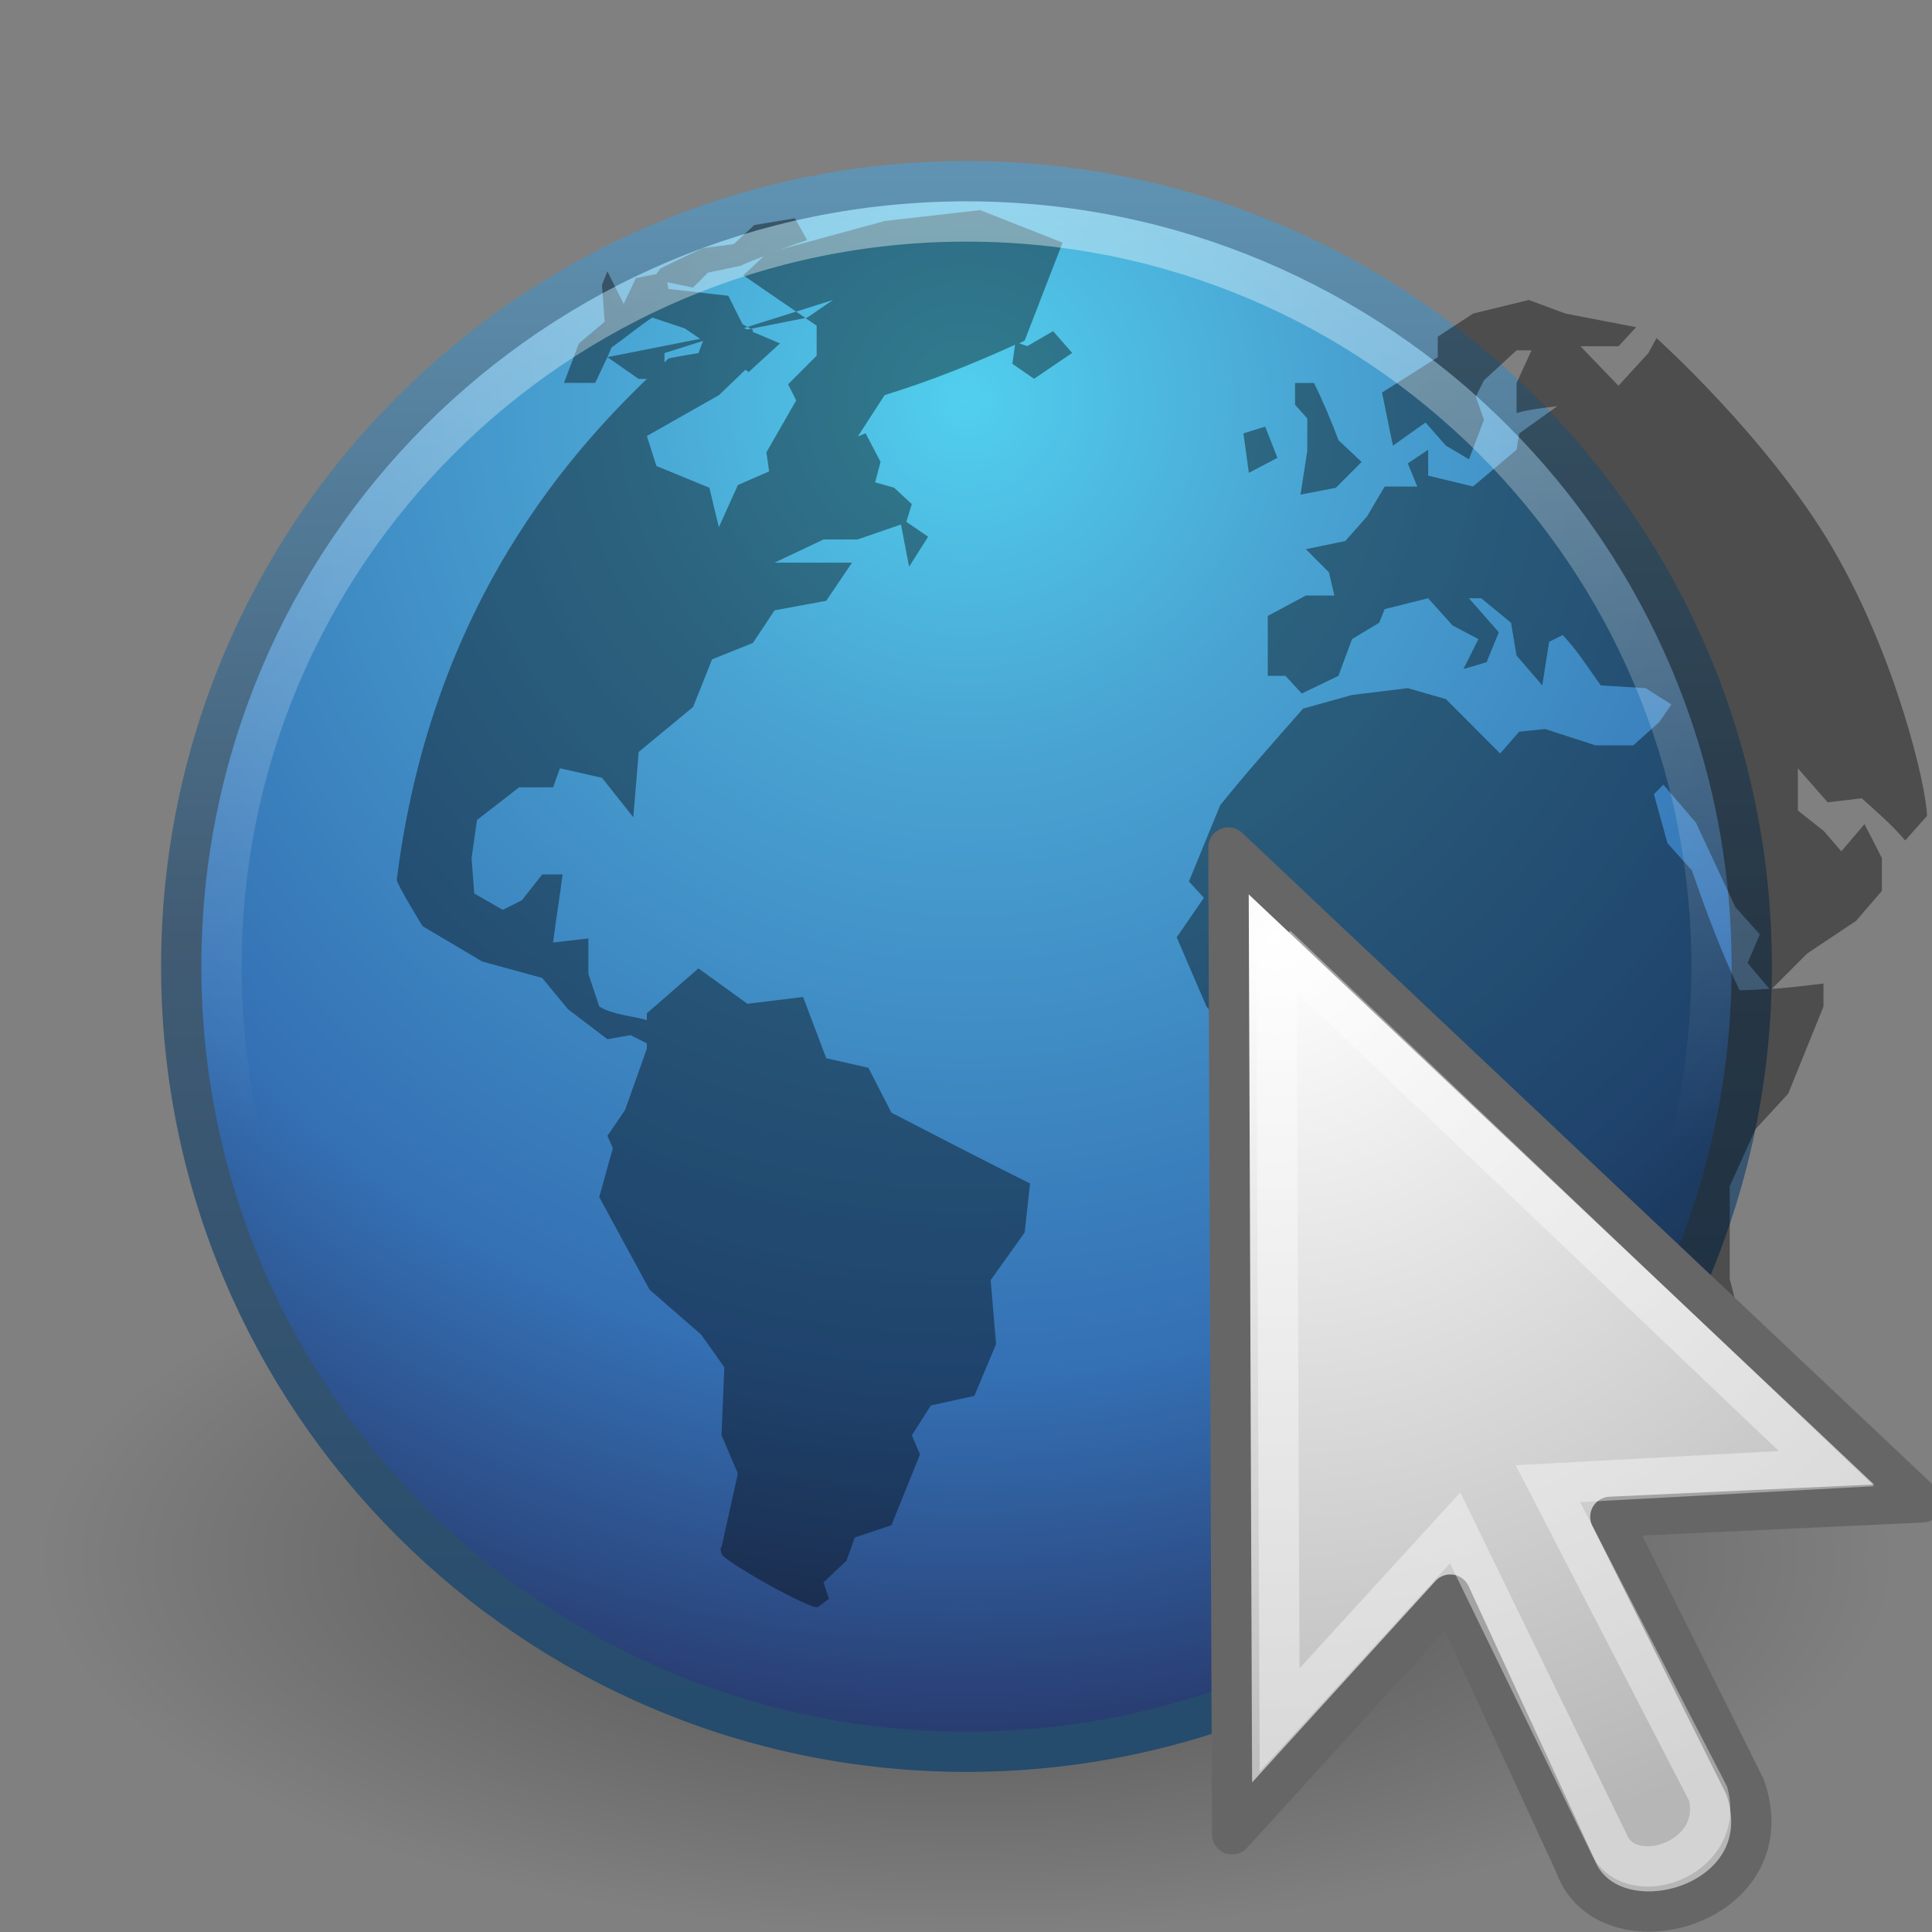 <!-- Created with Inkscape (http://www.inkscape.org/) -->
<svg xmlns:rdf="http://www.w3.org/1999/02/22-rdf-syntax-ns#" xmlns="http://www.w3.org/2000/svg" height="32" width="32" version="1.1" xmlns:cc="http://creativecommons.org/ns#" xmlns:xlink="http://www.w3.org/1999/xlink" xmlns:dc="http://purl.org/dc/elements/1.1/">
 <rect width="100%" height="100%" fill="#808080" stroke="none"/>
 <defs>
  <radialGradient id="radialGradient2418" gradientUnits="userSpaceOnUse" cy="24.149" cx="17.814" gradientTransform="matrix(-2.644,0,2.93653e-8,2.534,78.725,-37.986)" r="9.125">
   <stop stop-color="#FFF" offset="0"/>
   <stop stop-color="#b6b6b6" offset="1"/>
  </radialGradient>
  <linearGradient id="linearGradient3697" y2="-1.462" gradientUnits="userSpaceOnUse" x2="62.2" gradientTransform="matrix(2.115,0,0,2.115,-107.577,31.427)" y1="-12.489" x1="62.2">
   <stop stop-color="#FFF" offset="0"/>
   <stop stop-color="#FFF" stop-opacity="0" offset="1"/>
  </linearGradient>
  <radialGradient id="radialGradient3705" gradientUnits="userSpaceOnUse" cy="-8.726" cx="61.24" gradientTransform="matrix(0,3.523,-3.523,0,-6.744,-205.799)" r="9.755">
   <stop stop-color="#51cfee" offset="0"/>
   <stop stop-color="#49a3d2" offset="0.262"/>
   <stop stop-color="#3470b4" offset="0.705"/>
   <stop stop-color="#273567" offset="1"/>
  </radialGradient>
  <linearGradient id="linearGradient3713" y2="2.689" gradientUnits="userSpaceOnUse" x2="20" gradientTransform="matrix(0.98,0,0,0.98,0.09,0.87)" y1="43" x1="20">
   <stop stop-color="#254b6d" offset="0"/>
   <stop stop-color="#415b73" offset="0.5"/>
   <stop stop-color="#6195b5" offset="1"/>
  </linearGradient>
  <radialGradient id="radialGradient3757" gradientUnits="userSpaceOnUse" cy="4.625" cx="62.625" gradientTransform="matrix(1,0,0,0.341,0,3.047)" r="10.625">
   <stop stop-color="#000" offset="0"/>
   <stop stop-color="#000" stop-opacity="0" offset="1"/>
  </radialGradient>
 </defs>
 <g transform="scale(0.667,0.667)">
  <path opacity="0.4" d="m73.25,4.625a10.625,3.625,0,1,1,-21.25,0,10.625,3.625,0,1,1,21.25,0z" fill-rule="evenodd" transform="matrix(2.165,0,0,2.564,-111.565,26.85)" fill="url(#radialGradient3757)"/>
  <path d="M43.5,23.999c0,10.77-8.731,19.501-19.5,19.501s-19.5-8.731-19.5-19.501c0-10.769,8.731-19.499,19.5-19.499s19.5,8.73,19.5,19.499z" fill-rule="nonzero" stroke="url(#linearGradient3713)" stroke-miterlimit="4" stroke-dasharray="none" stroke-width="1" fill="url(#radialGradient3705)"/>
  <path opacity="0.4" d="m24.33,5.218-2.362,0.27-2.599,0.71c0.221-0.078,0.446-0.162,0.675-0.237l-0.304-0.541-1.012,0.169-0.507,0.473-0.776,0.101-0.709,0.338-0.337,0.169-0.101,0.135-0.507,0.101-0.303,0.642-0.405-0.811-0.135,0.338,0.068,0.913-0.641,0.541-0.371,0.98h0.776l0.304-0.642,0.101-0.237c0.341-0.242,0.665-0.511,1.012-0.744l0.81,0.27c0.527,0.359,1.058,0.723,1.586,1.082l0.776-0.71-0.878-0.372-0.405-0.811-1.485-0.169-0.033-0.169,0.641,0.135,0.371-0.372,0.81-0.169c0.192-0.093,0.38-0.161,0.574-0.237l-0.506,0.473,1.822,1.251v0.744l-0.709,0.71,0.945,1.893,0.641-0.372,0.81-1.251c1.139-0.353,2.165-0.763,3.24-1.251l-0.068,0.473,0.54,0.372,0.945-0.642-0.472-0.541-0.641,0.372-0.202-0.068c0.047-0.021,0.088-0.046,0.135-0.068l0.943-2.434-2.058-0.811zm-9.247,3.651,0.776,0.541,0.641,0,0-0.642l4.185-1.319-0.641,0.439zm22.881-1.42-1.384,0.338-0.877,0.575v0.507l-1.384,0.879,0.27,1.319,0.81-0.575,0.506,0.575,0.574,0.338,0.371-0.98-0.202-0.575,0.202-0.406,0.81-0.744h0.371l-0.371,0.811v0.744c0.334-0.091,0.671-0.126,1.012-0.169l-0.945,0.676-0.068,0.406-1.08,0.913-1.114-0.27v-0.642l-0.506,0.338,0.236,0.575h-0.81l-0.439,0.744-0.54,0.609-0.979,0.203,0.574,0.575,0.135,0.575h-0.709l-0.945,0.507v1.488h0.439l0.405,0.439,0.911-0.439,0.337-0.913,0.675-0.406,0.135-0.338,1.08-0.27,0.607,0.676,0.641,0.338-0.371,0.744,0.574-0.169,0.304-0.744-0.742-0.845h0.304l0.742,0.609,0.135,0.811,0.641,0.744,0.169-1.082,0.337-0.169c0.359,0.374,0.642,0.83,0.945,1.251l1.114,0.068,0.641,0.406-0.304,0.439-0.641,0.575h-0.945l-1.249-0.406-0.641,0.068-0.472,0.541-1.35-1.352-0.945-0.27-1.384,0.169-1.215,0.338c-0.693,0.787-1.403,1.583-2.059,2.4l-0.776,1.893,0.371,0.406-0.675,0.98,0.742,1.724c0.618,0.7,1.239,1.395,1.856,2.096l0.911-0.778,0.371,0.473,0.979-0.642,0.337,0.372h0.979l0.574,0.642-0.337,1.149,0.675,0.778-0.034,1.352,0.506,0.98-0.371,0.845c-0.036,0.606-0.068,1.185-0.068,1.792,0.298,0.821,0.596,1.641,0.877,2.468l0.202,1.319v0.676h0.54l0.776-0.507h0.945l1.417-1.589-0.169-0.541,0.945-0.845-0.709-0.778,0.844-0.676,0.81-0.507,0.371-0.406-0.236-0.913c0-0.768,0-1.53,0-2.299l0.641-1.42,0.81-0.879,0.877-2.164v-0.575c-0.437,0.055-0.855,0.105-1.282,0.135l0.877-0.879,1.215-0.811,0.641-0.744v-0.811c-0.14-0.277-0.287-0.573-0.433-0.847l-0.574,0.676-0.439-0.507-0.641-0.507v-1.048l0.742,0.845,0.844-0.101c0.381,0.346,0.746,0.654,1.08,1.048l0.54-0.609c0-0.655-0.737-3.889-2.329-6.626-1.592-2.736-4.387-5.24-4.387-5.24l-0.202,0.372-0.742,0.811-0.945-0.98h0.945l0.438-0.474-1.755-0.338-0.911-0.338zm-20.283,0.439-0.337,0.879s-0.591,0.098-0.742,0.135c-1.936,1.787-5.841,5.664-6.75,12.948,0.036,0.169,0.641,1.149,0.641,1.149l1.485,0.879,1.485,0.406,0.641,0.778,0.979,0.744,0.574-0.101,0.405,0.203v0.135l-0.54,1.521-0.439,0.642,0.135,0.304-0.337,1.217,1.249,2.299,1.282,1.116,0.574,0.811-0.068,1.69,0.405,0.947-0.405,1.826s-0.054-0.015,0,0.169c0.055,0.184,2.256,1.423,2.396,1.319,0.14-0.106,0.27-0.203,0.27-0.203l-0.135-0.406,0.574-0.541,0.202-0.575,0.911-0.304,0.709-1.758-0.202-0.473,0.472-0.744,1.08-0.237,0.54-1.285-0.135-1.589,0.844-1.183,0.135-1.217c-1.158-0.575-2.293-1.166-3.442-1.758l-0.574-1.116-1.046-0.237-0.574-1.521-1.384,0.169-1.215-0.879-1.282,1.116v0.169c-0.384-0.111-0.839-0.128-1.181-0.338l-0.27-0.811v-0.879l-0.877,0.101c0.071-0.56,0.165-1.131,0.236-1.69h-0.506l-0.506,0.642-0.472,0.237-0.709-0.406-0.067-0.879,0.135-0.947,1.046-0.811h0.844l0.169-0.473,1.046,0.237,0.776,0.98,0.135-1.623,1.35-1.116,0.472-1.183,1.012-0.406,0.54-0.811,1.282-0.237,0.641-0.947h-1.924l1.215-0.575h0.844l1.08-0.372,0.202,1.048,0.472-0.744-0.54-0.372,0.135-0.439-0.439-0.406-0.472-0.135,0.135-0.507-0.371-0.71-0.844,0.338,0.135-0.642-0.979-0.575-0.776,1.352,0.068,0.473-0.776,0.338-0.472,1.048-0.236-0.98-1.316-0.541-0.236-0.744,1.789-1.014,0.776-0.744,0.068-0.879-0.439-0.237-0.574-0.068zm14.478,1.623,0,0.541,0.304,0.338,0,0.811-0.169,1.082,0.877-0.169,0.641-0.642-0.574-0.541c-0.186-0.496-0.375-0.944-0.607-1.42h-0.472zm-0.742,1.082-0.54,0.169,0.135,0.98,0.709-0.372-0.304-0.778zm9.888,8.891,0.81,0.947,0.979,2.096,0.607,0.676-0.304,0.71,0.54,0.642c-0.248,0.016-0.488,0.034-0.742,0.034-0.463-0.974-0.829-1.956-1.181-2.975l-0.607-0.676-0.337-1.217,0.236-0.237z" fill-rule="nonzero" fill="#000"/>
  <path opacity="0.4" d="m42.5,23.999c0,10.218-8.283,18.501-18.5,18.501s-18.5-8.283-18.5-18.501c0-10.217,8.283-18.499,18.5-18.499,10.216,0,18.5,8.282,18.5,18.499z" stroke="url(#linearGradient3697)" stroke-miterlimit="4" stroke-dasharray="none" stroke-width="1" fill="none"/>
  <g transform="matrix(1,-0.014,0.014,1,-0.289,0.536)" stroke-dashoffset="0" stroke-linecap="butt" stroke-dasharray="none" stroke-miterlimit="4" stroke-width="1">
   <path stroke-linejoin="round" d="m30.5,20.937,17,16.5-7.75,0.25s3.25,6.75,3.25,6.75c1,3-3.5,4.125-4.25,1.875,0,0-3-6.75-3-6.75l-5.5,5.875,0.25-24.5z" fill-rule="evenodd" stroke="#666" fill="url(#radialGradient2418)"/>
   <path opacity="0.4" stroke-linejoin="miter" d="m31.657,23.379,13.476,13.186-6.922,0.277s3.872,7.757,3.872,7.757c0.403,1.65-2.028,2.413-2.507,1.153,0,0-3.683-7.845-3.683-7.845l-4.425,4.708,0.189-19.236z" stroke="#FFF" fill="none"/>
  </g>
 </g>
</svg>
